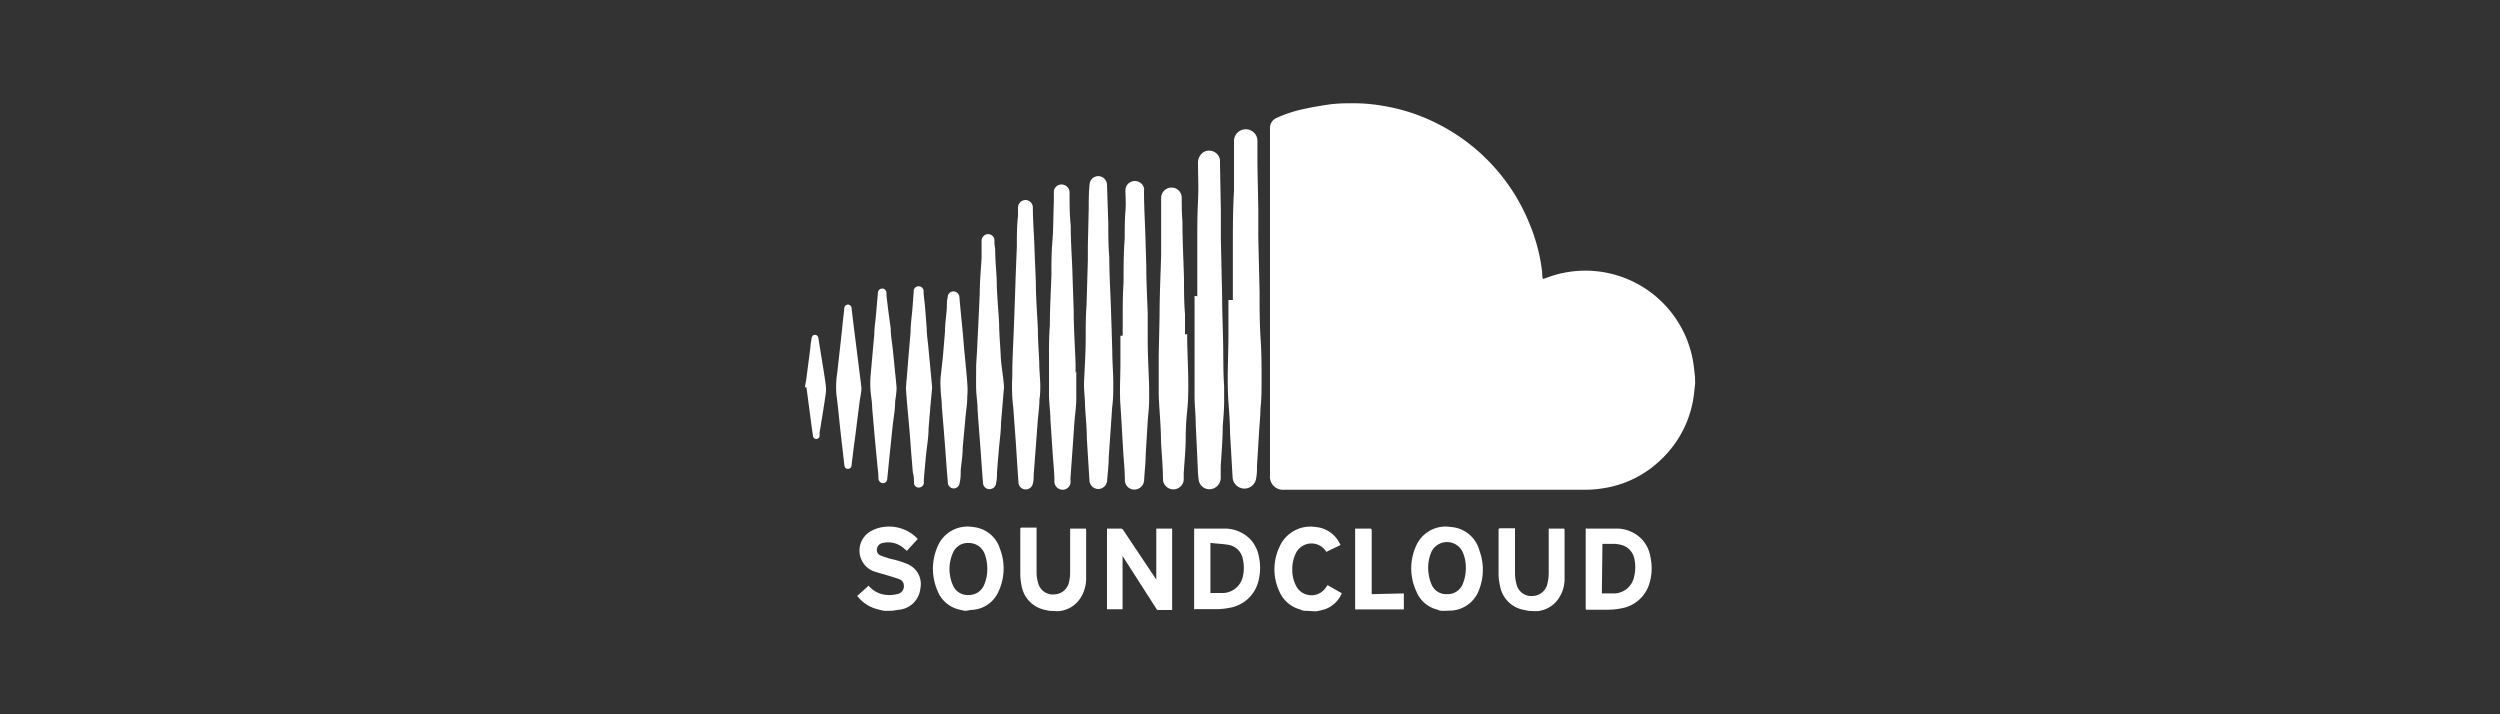 <svg id="Layer_1" data-name="Layer 1" xmlns="http://www.w3.org/2000/svg" viewBox="0 0 175 50"><rect x="0" y="0" width="175" height="50" fill="#333333" stroke="none"/><defs><style>.cls-1{fill:#fff;}</style></defs><title>sc</title><g id="wsjEM4.tif"><path class="cls-1" d="M118.66,26.84l-.06.54a7.51,7.51,0,0,1-2.35,4.81,7.37,7.37,0,0,1-4.11,2,7,7,0,0,1-1.12.09H89.9a.91.91,0,0,1-1-1q0-12.13,0-24.26a.77.77,0,0,1,.47-.77,9.1,9.1,0,0,1,1.76-.59c.66-.15,1.31-.26,2-.36a11.48,11.48,0,0,1,1.17-.07.86.86,0,0,0,.17,0h.16l.19,0a11.35,11.35,0,0,1,1.93.17,12.92,12.92,0,0,1,3.59,1.12,13.48,13.48,0,0,1,6.73,7.15,12.62,12.62,0,0,1,.88,3.36c0,.16,0,.33.06.5l.16-.05a7.65,7.65,0,0,1,10.42,6.37l.06.54Z"/><path class="cls-1" d="M101.08,42.76c-.16,0-.32,0-.47-.09a2.11,2.11,0,0,1-1.46-1.26,3.81,3.81,0,0,1,0-3.25,2.25,2.25,0,0,1,2.41-1.27,2.22,2.22,0,0,1,2,1.65,3.86,3.86,0,0,1,0,2.68,2.22,2.22,0,0,1-1.93,1.52l-.07,0Zm1.53-3a2.72,2.72,0,0,0-.22-1.11,1.21,1.21,0,0,0-2.2,0,2.81,2.81,0,0,0-.19,1.49,2.77,2.77,0,0,0,.2.75,1.1,1.1,0,0,0,1.09.7,1.14,1.14,0,0,0,1.1-.7A3,3,0,0,0,102.61,39.8Z"/><path class="cls-1" d="M67.59,42.76a3.71,3.71,0,0,1-.48-.1,2.15,2.15,0,0,1-1.49-1.32,3.87,3.87,0,0,1,0-3.06,2.27,2.27,0,0,1,2.48-1.39A2.18,2.18,0,0,1,70,38.42a3.83,3.83,0,0,1-.11,3,2.15,2.15,0,0,1-1.81,1.27l-.08,0Zm1.52-2.95a3,3,0,0,0-.17-1,1.17,1.17,0,0,0-1.12-.8,1.12,1.12,0,0,0-1.12.7,2.8,2.8,0,0,0,0,2.25,1.11,1.11,0,0,0,1.08.69,1.14,1.14,0,0,0,1.1-.69A2.74,2.74,0,0,0,69.11,39.81Z"/><path class="cls-1" d="M62,42.76c-.18,0-.37-.06-.56-.11a2.49,2.49,0,0,1-1.29-.77L60,41.72,60.8,41a1.88,1.88,0,0,0,.93.59,2.24,2.24,0,0,0,1.06,0,.56.56,0,0,0,.47-.68.45.45,0,0,0-.29-.36c-.29-.11-.58-.19-.87-.28s-.65-.18-1-.3a1.56,1.56,0,0,1-.31-2.68A2.45,2.45,0,0,1,62,36.87a2.76,2.76,0,0,1,2.18.79l.06.07h0l-.76.83-.26-.22A1.64,1.64,0,0,0,61.83,38a.5.5,0,0,0-.45.47.4.4,0,0,0,.25.41c.23.09.47.17.71.24a6,6,0,0,1,1.24.39,1.51,1.51,0,0,1,.85,1.66,1.67,1.67,0,0,1-1.58,1.52l-.35.06Z"/><path class="cls-1" d="M73.48,42.76l-.34-.07A2.08,2.08,0,0,1,71.51,41a4.21,4.21,0,0,1-.09-.87c0-1,0-2,0-3.06,0-.1,0-.14.14-.14h1v.17c0,1,0,2,0,2.94a2.52,2.52,0,0,0,.1.73,1.06,1.06,0,0,0,1.12.84,1.09,1.09,0,0,0,1.06-.9,3.05,3.05,0,0,0,.07-.67c0-1,0-2,0-3V37h1c.09,0,.12,0,.12.12s0,.24,0,.37c0,1,0,2,0,3.06a2.53,2.53,0,0,1-.39,1.3,2,2,0,0,1-1.53.93l-.13,0Z"/><path class="cls-1" d="M107,42.76l-.34-.07A2.06,2.06,0,0,1,105,41a3.63,3.63,0,0,1-.1-.87c0-1,0-2,0-3,0-.11,0-.15.15-.15h1c0,.07,0,.12,0,.17,0,1,0,2,0,3a2.91,2.91,0,0,0,.1.72,1.06,1.06,0,0,0,1.12.85,1.09,1.09,0,0,0,1.06-.91,3.5,3.5,0,0,0,.08-.65V37h1c.07,0,.11,0,.11.11,0,1.15,0,2.31,0,3.46a2.4,2.4,0,0,1-.62,1.58,2,2,0,0,1-1.3.63l-.12,0Z"/><path class="cls-1" d="M91.5,42.76c-.15,0-.31,0-.46-.09a2.2,2.2,0,0,1-1.48-1.26,3.66,3.66,0,0,1,0-3.12,2.36,2.36,0,0,1,2.53-1.4A2.07,2.07,0,0,1,93.76,38l.08.15-1,.48,0,0a1.21,1.21,0,0,0-2.13.1,2.48,2.48,0,0,0-.25,1.13,2.38,2.38,0,0,0,.32,1.25,1.21,1.21,0,0,0,2,.06l.15-.21,1,.57a2.06,2.06,0,0,1-1.13,1.1,4.88,4.88,0,0,1-.66.16l-.1,0Z"/><path class="cls-1" d="M56.34,27.1l.09-.48.3-2.31c0-.2.05-.41.08-.61s.11-.26.24-.26.22.09.24.25c.06.34.11.69.16,1,.12.75.25,1.49.35,2.24a2.31,2.31,0,0,1,0,.64c-.13.91-.28,1.82-.43,2.72a2.17,2.17,0,0,1,0,.25.24.24,0,0,1-.25.19.23.23,0,0,1-.21-.22c-.06-.38-.11-.76-.16-1.15-.1-.72-.19-1.45-.29-2.18,0,0,0,0,0-.06Z"/><path class="cls-1" d="M86.3,21l0-1.58c0-.7,0-1.41,0-2.11,0-1.31,0-2.62.08-3.93,0-.85,0-1.69,0-2.53,0-.35,0-.69,0-1a.82.82,0,0,1,.81-.8.81.81,0,0,1,.83.79c0,.56,0,1.12,0,1.69l.06,3.06c0,.68,0,1.36,0,2l.09,3.85c0,1.07,0,2.15.07,3.23s.07,1.93.07,2.9c0,.68,0,1.37-.08,2.05,0,.52-.06,1-.09,1.55l-.15,2.43c0,.29,0,.58-.06.88a.83.83,0,0,1-.86.72.84.84,0,0,1-.79-.81l-.18-3.14c0-.7-.06-1.41-.11-2.11-.11-1.57,0-3.15,0-4.72,0-.81,0-1.61,0-2.42Z"/><path class="cls-1" d="M83.81,20.74V19.27c0-.75,0-1.5,0-2.26,0-1,0-1.94.05-2.92s0-1.77,0-2.66a.89.89,0,0,1,.33-.74.77.77,0,0,1,1.21.5c0,.11,0,.22,0,.32l.06,3.24c0,.67,0,1.34,0,2l.09,4c0,1.1.05,2.2.07,3.3s0,2,.07,3c0,.36,0,.71,0,1.07,0,.59-.06,1.18-.1,1.77,0,.93-.09,1.86-.14,2.79,0,.26,0,.52,0,.79a.8.8,0,0,1-.68.77.76.76,0,0,1-.85-.58,5.16,5.16,0,0,1-.07-.79l-.15-3.22c0-.64-.08-1.28-.08-1.92,0-1.45,0-2.89,0-4.34,0-.81,0-1.63,0-2.45v-.23Z"/><path class="cls-1" d="M83.1,23.38c0,1.1.07,2.2.08,3.29,0,.66,0,1.32-.07,2S83,30,83,30.65c0,.83-.09,1.66-.14,2.49l0,.47a.73.73,0,0,1-1.45,0c0-.9-.09-1.8-.14-2.7,0-1.09-.12-2.18-.16-3.26,0-.54,0-1.08,0-1.62l0-1.17.06-2.75c0-1.42.07-2.85.11-4.27,0-.67,0-1.34,0-2s0-1.31,0-2a.73.73,0,0,1,.72-.71.71.71,0,0,1,.72.7c0,.55,0,1.1.05,1.65,0,1.32.07,2.64.11,4,0,.83,0,1.66.07,2.5,0,.48,0,1,0,1.44Z"/><path class="cls-1" d="M78.59,23.49c0-.37,0-.75,0-1.12,0-.87,0-1.74.06-2.6,0-1,0-2.05.08-3.07,0-.63,0-1.27.05-1.9s0-1,0-1.52a.65.65,0,0,1,.56-.6.66.66,0,0,1,.74.48.78.78,0,0,1,0,.22c0,1.09.07,2.17.1,3.26l.06,2c0,1.08.06,2.17.1,3.26,0,.65,0,1.29,0,1.94,0,1.09.07,2.17.1,3.26,0,.31,0,.61,0,.91,0,.5-.07,1-.1,1.5-.05.76-.09,1.52-.14,2.28,0,.6-.08,1.2-.11,1.8a.69.69,0,0,1-.67.68.66.66,0,0,1-.68-.65c0-.76-.09-1.51-.13-2.26-.06-1-.11-2-.18-3s0-1.95,0-2.92c0-.54,0-1.09,0-1.63v-.3Z"/><path class="cls-1" d="M76,23.53c0-.6,0-1.41.06-2.21l.09-3.13,0-1,.06-2.51c0-.58,0-1.16.06-1.75a.61.61,0,0,1,.63-.6.62.62,0,0,1,.59.62l.09,2.68c0,.79,0,1.59.07,2.38,0,1.13.07,2.27.11,3.41s.07,2.12.1,3.19c0,.74.07,1.49.07,2.24,0,.56,0,1.11-.08,1.67l-.09,1.36-.15,2.15c0,.53-.07,1.07-.11,1.6a.63.63,0,0,1-.63.6.63.63,0,0,1-.61-.62l-.18-2.89c0-.79-.09-1.58-.13-2.37,0-.51-.08-1-.07-1.53C75.92,25.82,76,24.78,76,23.53Z"/><path class="cls-1" d="M75.34,26c0,.36,0,.72,0,1.08s0,.55,0,.83c0,.54-.09,1.09-.13,1.64s-.09,1.32-.14,2-.09,1.29-.14,1.94a2.2,2.2,0,0,1,0,.36.57.57,0,0,1-.61.43.58.58,0,0,1-.51-.54c0-.71-.09-1.42-.13-2.12l-.15-2.23c0-.58-.1-1.17-.1-1.76,0-.9,0-1.8,0-2.69,0-.72,0-1.43.06-2.14,0-1.18.07-2.36.11-3.54,0-.8,0-1.6.07-2.39s.06-1.84.1-2.76c0-.25,0-.5,0-.74a.54.54,0,0,1,.61-.45.56.56,0,0,1,.49.54c0,.78,0,1.56.08,2.34,0,1,.07,2,.11,3l.1,3c0,1.23.09,2.45.13,3.68l0,.62Z"/><path class="cls-1" d="M70.86,26.35c0-1.2.07-2.28.11-3.36s.07-1.89.1-2.84.07-1.93.11-2.89c0-.72,0-1.44.08-2.15,0-.21,0-.41,0-.61A.54.54,0,0,1,71.8,14a.53.53,0,0,1,.5.52c0,.92.08,1.84.11,2.75s.07,1.65.1,2.48c0,1.08.09,2.16.14,3.24,0,.81.07,1.63.1,2.45,0,.51.06,1,.07,1.53,0,.32,0,.64-.06,1,0,.51-.08,1-.12,1.52s-.09,1.25-.14,1.88-.09,1.21-.14,1.82c0,.22,0,.44-.06.66a.51.51,0,0,1-1,0c-.06-.8-.11-1.59-.16-2.39s-.14-1.88-.2-2.82A12.84,12.84,0,0,1,70.86,26.35Z"/><path class="cls-1" d="M70.28,27.11l-.09,1.07-.12,1.42c0,.59-.09,1.18-.14,1.77s-.1,1.13-.14,1.7c0,.23,0,.47-.06.71a.46.46,0,0,1-.46.46.45.45,0,0,1-.46-.46c-.07-.81-.12-1.62-.18-2.43s-.14-1.78-.2-2.67c0-.49-.09-1-.1-1.47s0-.93,0-1.39.05-.95.07-1.42l.12-2.5.06-1.3c0-.84.08-1.68.13-2.52,0-.41,0-.82,0-1.22a.47.47,0,0,1,.42-.47.44.44,0,0,1,.48.4c0,.2,0,.39.05.58,0,.74.07,1.47.11,2.21,0,1,.12,2.06.17,3.09,0,.74.08,1.49.11,2.23S70.24,26.36,70.28,27.11Z"/><path class="cls-1" d="M66.76,34.19a.42.42,0,0,1-.41-.42c-.07-.82-.13-1.64-.19-2.45s-.15-1.89-.23-2.83c0-.45-.08-.89-.09-1.34a5.34,5.34,0,0,1,0-.69L66,25l.15-1.79c0-.48.07-.95.11-1.42s0-.67.08-1a.4.4,0,0,1,.43-.39.43.43,0,0,1,.39.42c.06.7.13,1.41.2,2.11s.1,1.2.16,1.81.14,1.39.19,2.09a5.53,5.53,0,0,1,0,.91c0,.55-.1,1.1-.14,1.64l-.18,1.94c0,.53-.09,1.07-.14,1.6,0,.3,0,.59-.08.89A.41.41,0,0,1,66.76,34.19Z"/><path class="cls-1" d="M65.25,27.13l-.12,1.28L65,30c0,.6-.11,1.2-.17,1.79s-.11,1.18-.16,1.77l0,.26a.36.36,0,0,1-.35.31.33.33,0,0,1-.34-.29c0-.25,0-.51-.08-.76-.06-.71-.12-1.41-.17-2.12s-.11-1.35-.17-2-.1-1.13-.14-1.7a6.13,6.13,0,0,1,.05-.74l.12-1.5.15-1.77c0-.47.07-1,.11-1.42s.07-.93.11-1.39a.43.43,0,0,1,0-.11.35.35,0,0,1,.69,0c0,.37.07.75.1,1.12L64.87,23c0,.41.07.83.11,1.24l.15,1.6Z"/><path class="cls-1" d="M78.58,38.92v3.73H77.49V37l.1,0h.87a.2.2,0,0,1,.15.08l2.33,3.49,0,.06V37h1.11v5.7h-1a.13.13,0,0,1-.1-.08L78.63,39Z"/><path class="cls-1" d="M62.76,27.13c0,.33-.06.67-.1,1,0,.55-.11,1.1-.17,1.65s-.13,1.27-.2,1.91l-.18,1.8c0,.21-.14.33-.3.33s-.3-.12-.32-.33c0-.4-.07-.8-.1-1.2l-.18-1.91c-.05-.61-.11-1.23-.16-1.85,0-.43-.1-.86-.12-1.3a7.34,7.34,0,0,1,0-.81l.12-1.35.15-1.65c0-.42.07-.85.11-1.28s.09-1.06.14-1.6a.32.32,0,0,1,.26-.34.3.3,0,0,1,.34.27c0,.35.07.7.1,1.05L62.35,23c0,.47.09.94.14,1.41s.12,1.14.17,1.71C62.7,26.44,62.73,26.78,62.76,27.13Z"/><path class="cls-1" d="M83.59,42.66V37l.09,0c.69,0,1.38,0,2.07,0a2.49,2.49,0,0,1,1.79.77A2.44,2.44,0,0,1,88.13,39a3.74,3.74,0,0,1-.08,1.82,2.51,2.51,0,0,1-2,1.73,4.79,4.79,0,0,1-.84.09c-.52,0-1,0-1.56,0ZM84.73,38v3.51c.31,0,.61,0,.91,0A1.47,1.47,0,0,0,87,40.36a2.79,2.79,0,0,0,0-1.22,1.23,1.23,0,0,0-1-1C85.54,38.06,85.13,38.06,84.73,38Z"/><path class="cls-1" d="M111,42.66V37a.14.14,0,0,1,.09,0c.7,0,1.39,0,2.08,0a2.45,2.45,0,0,1,1.78.77,2.41,2.41,0,0,1,.59,1.27,3.66,3.66,0,0,1-.08,1.8,2.49,2.49,0,0,1-2,1.75,4.81,4.81,0,0,1-.85.09c-.51,0-1,0-1.53,0Zm1.13-1.12c.32,0,.62,0,.92,0a1.46,1.46,0,0,0,1.34-1.18,2.77,2.77,0,0,0,0-1.31,1.24,1.24,0,0,0-.88-.9,2.46,2.46,0,0,0-.46-.08h-.88Z"/><path class="cls-1" d="M60.3,27.14c0,.34-.09.68-.13,1-.07.58-.15,1.16-.22,1.74s-.17,1.29-.25,1.94l-.09.72c0,.18-.11.28-.26.28s-.23-.1-.25-.29c-.09-.82-.19-1.65-.28-2.47s-.16-1.63-.27-2.43A6.66,6.66,0,0,1,58.62,26c.05-.51.11-1,.17-1.54s.12-1.05.17-1.57.1-.87.14-1.3a.27.27,0,0,1,.25-.27.26.26,0,0,1,.26.26c.09.78.19,1.57.29,2.36l.3,2.39C60.23,26.58,60.27,26.86,60.3,27.14Z"/><path class="cls-1" d="M98.27,41.54v1.12H94.86V37h1c.13,0,.16,0,.16.16v4.43Z"/></g></svg>